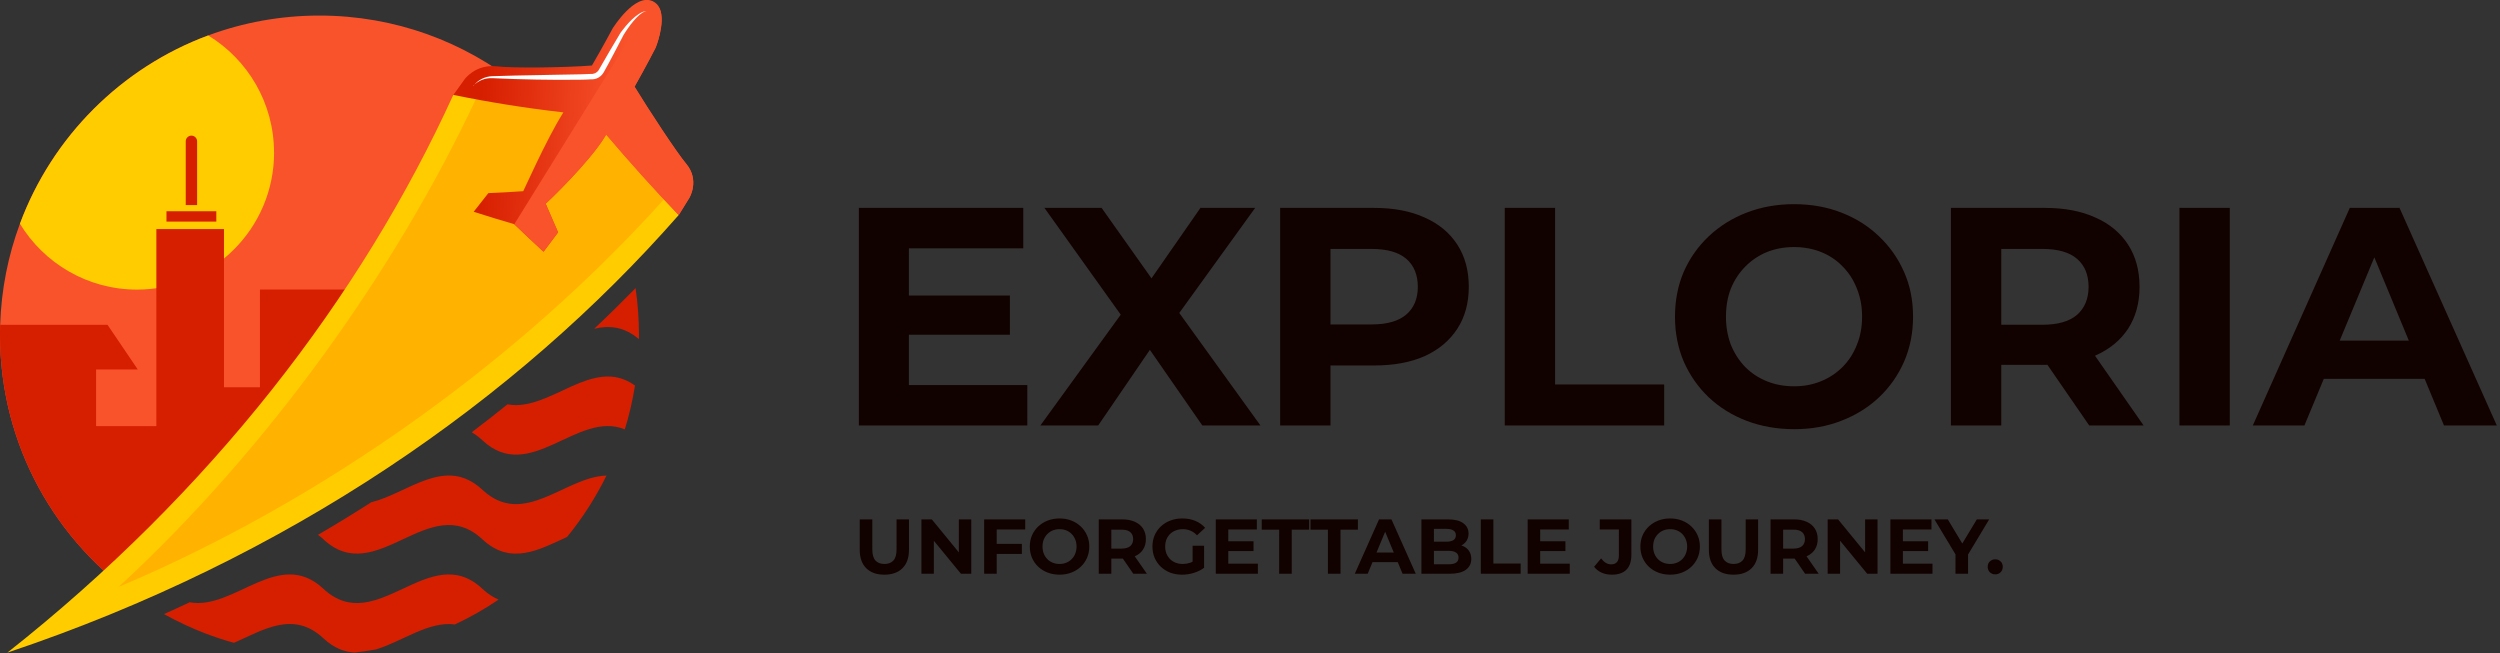 <svg width="440" height="115" viewBox="0 0 440 115" fill="none" xmlns="http://www.w3.org/2000/svg">
<rect x="0" y="0" width="440" height="115" fill="#333333" stroke="none"/>
<g clip-path="url(#clip0_293_188)">
<path d="M159.311 52.015H177.744V58.908H159.311V52.015ZM159.967 67.769H180.808V74.88H151.16V36.59H180.097V43.701H159.967V67.769ZM183.108 74.88L199.573 52.179V58.634L183.82 36.59H193.884L204.77 51.961L200.558 52.015L211.279 36.59H220.906L205.262 58.251V51.906L221.836 74.88H211.607L200.339 58.634H204.387L193.283 74.88H183.108ZM225.304 74.88V36.59H241.878C245.306 36.59 248.26 37.155 250.74 38.286C253.22 39.38 255.134 40.966 256.483 43.045C257.833 45.123 258.507 47.603 258.507 50.484C258.507 53.328 257.833 55.79 256.483 57.868C255.134 59.947 253.22 61.551 250.74 62.682C248.26 63.776 245.306 64.323 241.878 64.323H230.227L234.166 60.33V74.88H225.304ZM234.166 61.314L230.227 57.102H241.386C244.121 57.102 246.163 56.519 247.513 55.352C248.862 54.185 249.536 52.562 249.536 50.484C249.536 48.369 248.862 46.728 247.513 45.561C246.163 44.394 244.121 43.81 241.386 43.81H230.227L234.166 39.599V61.314ZM264.834 74.88V36.59H273.695V67.66H292.895V74.88H264.834ZM315.803 75.536C312.776 75.536 309.968 75.044 307.379 74.059C304.826 73.075 302.602 71.689 300.706 69.902C298.846 68.115 297.387 66.019 296.33 63.612C295.309 61.205 294.798 58.579 294.798 55.735C294.798 52.891 295.309 50.265 296.33 47.858C297.387 45.451 298.864 43.355 300.76 41.568C302.657 39.781 304.881 38.395 307.434 37.41C309.987 36.426 312.758 35.934 315.748 35.934C318.775 35.934 321.546 36.426 324.063 37.41C326.615 38.395 328.822 39.781 330.681 41.568C332.578 43.355 334.055 45.451 335.112 47.858C336.17 50.228 336.698 52.854 336.698 55.735C336.698 58.579 336.17 61.223 335.112 63.666C334.055 66.073 332.578 68.17 330.681 69.957C328.822 71.707 326.615 73.075 324.063 74.059C321.546 75.044 318.793 75.536 315.803 75.536ZM315.748 67.988C317.462 67.988 319.03 67.696 320.452 67.113C321.911 66.529 323.187 65.69 324.281 64.596C325.375 63.502 326.214 62.208 326.798 60.713C327.418 59.218 327.728 57.558 327.728 55.735C327.728 53.912 327.418 52.252 326.798 50.757C326.214 49.262 325.375 47.968 324.281 46.874C323.224 45.78 321.966 44.941 320.507 44.357C319.048 43.774 317.462 43.482 315.748 43.482C314.034 43.482 312.448 43.774 310.989 44.357C309.567 44.941 308.309 45.78 307.215 46.874C306.121 47.968 305.264 49.262 304.644 50.757C304.061 52.252 303.769 53.912 303.769 55.735C303.769 57.522 304.061 59.181 304.644 60.713C305.264 62.208 306.103 63.502 307.16 64.596C308.254 65.69 309.531 66.529 310.989 67.113C312.448 67.696 314.034 67.988 315.748 67.988ZM343.358 74.88V36.59H359.932C363.36 36.59 366.314 37.155 368.794 38.286C371.273 39.38 373.188 40.966 374.537 43.045C375.886 45.123 376.561 47.603 376.561 50.484C376.561 53.328 375.886 55.79 374.537 57.868C373.188 59.91 371.273 61.478 368.794 62.572C366.314 63.666 363.36 64.213 359.932 64.213H348.281L352.219 60.33V74.88H343.358ZM367.7 74.88L358.127 60.986H367.59L377.272 74.88H367.7ZM352.219 61.314L348.281 57.157H359.44C362.175 57.157 364.217 56.574 365.566 55.407C366.916 54.203 367.59 52.562 367.59 50.484C367.59 48.369 366.916 46.728 365.566 45.561C364.217 44.394 362.175 43.81 359.44 43.81H348.281L352.219 39.599V61.314ZM383.582 74.88V36.59H392.443V74.88H383.582ZM396.498 74.88L413.564 36.59H422.316L439.437 74.88H430.138L416.135 41.075H419.636L405.578 74.88H396.498ZM405.031 66.675L407.383 59.947H427.075L429.482 66.675H405.031Z" fill="#110200"/>
<path d="M155.646 101.144C154.288 101.144 153.226 100.766 152.461 100.009C151.695 99.253 151.313 98.173 151.313 96.77V91.411H153.527V96.688C153.527 97.599 153.714 98.255 154.088 98.656C154.461 99.057 154.985 99.258 155.66 99.258C156.334 99.258 156.858 99.057 157.232 98.656C157.605 98.255 157.792 97.599 157.792 96.688V91.411H159.979V96.77C159.979 98.173 159.597 99.253 158.831 100.009C158.066 100.766 157.004 101.144 155.646 101.144ZM162.168 100.98V91.411H164L169.645 98.301H168.757V91.411H170.944V100.98H169.126L163.466 94.09H164.355V100.98H162.168ZM175.258 95.717H179.852V97.494H175.258V95.717ZM175.422 100.98H173.208V91.411H180.439V93.188H175.422V100.98ZM186.493 101.144C185.736 101.144 185.035 101.021 184.388 100.775C183.75 100.529 183.194 100.183 182.72 99.736C182.255 99.29 181.891 98.766 181.626 98.164C181.371 97.562 181.244 96.906 181.244 96.195C181.244 95.485 181.371 94.829 181.626 94.227C181.891 93.626 182.26 93.102 182.734 92.655C183.208 92.208 183.763 91.862 184.401 91.616C185.039 91.37 185.732 91.247 186.479 91.247C187.236 91.247 187.928 91.37 188.557 91.616C189.195 91.862 189.746 92.208 190.211 92.655C190.685 93.102 191.054 93.626 191.318 94.227C191.583 94.819 191.715 95.476 191.715 96.195C191.715 96.906 191.583 97.567 191.318 98.178C191.054 98.779 190.685 99.303 190.211 99.75C189.746 100.187 189.195 100.529 188.557 100.775C187.928 101.021 187.24 101.144 186.493 101.144ZM186.479 99.258C186.908 99.258 187.299 99.185 187.655 99.039C188.019 98.893 188.338 98.683 188.612 98.41C188.885 98.137 189.095 97.813 189.241 97.439C189.395 97.066 189.473 96.651 189.473 96.195C189.473 95.74 189.395 95.325 189.241 94.951C189.095 94.578 188.885 94.254 188.612 93.981C188.347 93.708 188.033 93.498 187.668 93.352C187.304 93.206 186.908 93.133 186.479 93.133C186.051 93.133 185.654 93.206 185.29 93.352C184.934 93.498 184.62 93.708 184.347 93.981C184.073 94.254 183.859 94.578 183.704 94.951C183.558 95.325 183.485 95.74 183.485 96.195C183.485 96.642 183.558 97.057 183.704 97.439C183.859 97.813 184.069 98.137 184.333 98.41C184.606 98.683 184.925 98.893 185.29 99.039C185.654 99.185 186.051 99.258 186.479 99.258ZM193.379 100.98V91.411H197.521C198.378 91.411 199.116 91.552 199.736 91.835C200.355 92.108 200.834 92.505 201.171 93.024C201.508 93.543 201.677 94.163 201.677 94.883C201.677 95.594 201.508 96.209 201.171 96.729C200.834 97.239 200.355 97.631 199.736 97.904C199.116 98.178 198.378 98.314 197.521 98.314H194.609L195.594 97.344V100.98H193.379ZM199.462 100.98L197.07 97.508H199.435L201.855 100.98H199.462ZM195.594 97.59L194.609 96.551H197.398C198.082 96.551 198.592 96.405 198.929 96.114C199.266 95.813 199.435 95.403 199.435 94.883C199.435 94.355 199.266 93.945 198.929 93.653C198.592 93.361 198.082 93.216 197.398 93.216H194.609L195.594 92.163V97.59ZM208.052 101.144C207.295 101.144 206.598 101.026 205.96 100.789C205.332 100.543 204.78 100.196 204.306 99.75C203.841 99.303 203.477 98.779 203.213 98.178C202.958 97.576 202.83 96.915 202.83 96.195C202.83 95.476 202.958 94.815 203.213 94.213C203.477 93.612 203.846 93.088 204.32 92.641C204.794 92.195 205.35 91.853 205.988 91.616C206.626 91.37 207.327 91.247 208.093 91.247C208.94 91.247 209.701 91.388 210.376 91.671C211.059 91.953 211.633 92.363 212.098 92.901L210.676 94.213C210.33 93.849 209.952 93.58 209.542 93.407C209.132 93.225 208.685 93.133 208.202 93.133C207.737 93.133 207.314 93.206 206.931 93.352C206.548 93.498 206.216 93.708 205.933 93.981C205.66 94.254 205.445 94.578 205.291 94.951C205.145 95.325 205.072 95.74 205.072 96.195C205.072 96.642 205.145 97.052 205.291 97.426C205.445 97.799 205.66 98.127 205.933 98.41C206.216 98.683 206.544 98.893 206.917 99.039C207.3 99.185 207.719 99.258 208.175 99.258C208.612 99.258 209.036 99.189 209.446 99.052C209.865 98.907 210.271 98.665 210.663 98.328L211.92 99.927C211.401 100.319 210.795 100.62 210.102 100.83C209.419 101.039 208.735 101.144 208.052 101.144ZM209.897 99.64V96.045H211.92V99.927L209.897 99.64ZM216.014 95.266H220.621V96.988H216.014V95.266ZM216.178 99.203H221.387V100.98H213.978V91.411H221.209V93.188H216.178V99.203ZM225.131 100.98V93.216H222.069V91.411H230.408V93.216H227.345V100.98H225.131ZM233.715 100.98V93.216H230.653V91.411H238.991V93.216H235.929V100.98H233.715ZM238.445 100.98L242.71 91.411H244.897L249.176 100.98H246.852L243.352 92.532H244.227L240.714 100.98H238.445ZM240.577 98.93L241.165 97.248H246.086L246.688 98.93H240.577ZM250.168 100.98V91.411H254.844C256.046 91.411 256.949 91.639 257.55 92.094C258.161 92.55 258.466 93.152 258.466 93.899C258.466 94.4 258.343 94.838 258.097 95.211C257.851 95.576 257.514 95.858 257.085 96.059C256.657 96.259 256.165 96.36 255.609 96.36L255.869 95.799C256.47 95.799 257.003 95.899 257.468 96.1C257.933 96.291 258.293 96.578 258.548 96.961C258.812 97.344 258.945 97.813 258.945 98.369C258.945 99.189 258.621 99.832 257.974 100.297C257.327 100.752 256.375 100.98 255.117 100.98H250.168ZM252.369 99.312H254.953C255.527 99.312 255.96 99.221 256.252 99.039C256.552 98.847 256.703 98.547 256.703 98.137C256.703 97.736 256.552 97.439 256.252 97.248C255.96 97.048 255.527 96.947 254.953 96.947H252.205V95.334H254.57C255.108 95.334 255.518 95.243 255.8 95.061C256.092 94.87 256.238 94.582 256.238 94.2C256.238 93.826 256.092 93.548 255.8 93.366C255.518 93.174 255.108 93.079 254.57 93.079H252.369V99.312ZM260.621 100.98V91.411H262.836V99.176H267.634V100.98H260.621ZM270.908 95.266H275.515V96.988H270.908V95.266ZM271.072 99.203H276.28V100.98H268.871V91.411H276.103V93.188H271.072V99.203ZM283.677 101.144C283.03 101.144 282.433 101.026 281.886 100.789C281.349 100.543 280.907 100.196 280.56 99.75L281.791 98.273C282.055 98.62 282.333 98.884 282.625 99.066C282.916 99.239 283.231 99.326 283.568 99.326C284.47 99.326 284.921 98.797 284.921 97.74V93.188H281.558V91.411H287.122V97.617C287.122 98.802 286.83 99.686 286.247 100.269C285.664 100.852 284.807 101.144 283.677 101.144ZM293.957 101.144C293.201 101.144 292.499 101.021 291.852 100.775C291.214 100.529 290.658 100.183 290.184 99.736C289.72 99.29 289.355 98.766 289.091 98.164C288.836 97.562 288.708 96.906 288.708 96.195C288.708 95.485 288.836 94.829 289.091 94.227C289.355 93.626 289.724 93.102 290.198 92.655C290.672 92.208 291.228 91.862 291.866 91.616C292.504 91.37 293.196 91.247 293.944 91.247C294.7 91.247 295.393 91.37 296.021 91.616C296.659 91.862 297.211 92.208 297.675 92.655C298.149 93.102 298.518 93.626 298.783 94.227C299.047 94.819 299.179 95.476 299.179 96.195C299.179 96.906 299.047 97.567 298.783 98.178C298.518 98.779 298.149 99.303 297.675 99.75C297.211 100.187 296.659 100.529 296.021 100.775C295.393 101.021 294.705 101.144 293.957 101.144ZM293.944 99.258C294.372 99.258 294.764 99.185 295.119 99.039C295.484 98.893 295.803 98.683 296.076 98.41C296.349 98.137 296.559 97.813 296.705 97.439C296.86 97.066 296.937 96.651 296.937 96.195C296.937 95.74 296.86 95.325 296.705 94.951C296.559 94.578 296.349 94.254 296.076 93.981C295.812 93.708 295.497 93.498 295.133 93.352C294.768 93.206 294.372 93.133 293.944 93.133C293.515 93.133 293.119 93.206 292.754 93.352C292.399 93.498 292.084 93.708 291.811 93.981C291.538 94.254 291.323 94.578 291.169 94.951C291.023 95.325 290.95 95.74 290.95 96.195C290.95 96.642 291.023 97.057 291.169 97.439C291.323 97.813 291.533 98.137 291.797 98.41C292.071 98.683 292.39 98.893 292.754 99.039C293.119 99.185 293.515 99.258 293.944 99.258ZM305.095 101.144C303.737 101.144 302.675 100.766 301.91 100.009C301.144 99.253 300.761 98.173 300.761 96.77V91.411H302.976V96.688C302.976 97.599 303.163 98.255 303.536 98.656C303.91 99.057 304.434 99.258 305.109 99.258C305.783 99.258 306.307 99.057 306.681 98.656C307.054 98.255 307.241 97.599 307.241 96.688V91.411H309.428V96.77C309.428 98.173 309.046 99.253 308.28 100.009C307.514 100.766 306.453 101.144 305.095 101.144ZM311.617 100.98V91.411H315.759C316.615 91.411 317.353 91.552 317.973 91.835C318.593 92.108 319.071 92.505 319.409 93.024C319.746 93.543 319.914 94.163 319.914 94.883C319.914 95.594 319.746 96.209 319.409 96.729C319.071 97.239 318.593 97.631 317.973 97.904C317.353 98.178 316.615 98.314 315.759 98.314H312.847L313.831 97.344V100.98H311.617ZM317.7 100.98L315.308 97.508H317.672L320.092 100.98H317.7ZM313.831 97.59L312.847 96.551H315.636C316.319 96.551 316.829 96.405 317.167 96.114C317.504 95.813 317.672 95.403 317.672 94.883C317.672 94.355 317.504 93.945 317.167 93.653C316.829 93.361 316.319 93.216 315.636 93.216H312.847L313.831 92.163V97.59ZM321.669 100.98V91.411H323.501L329.146 98.301H328.258V91.411H330.445V100.98H328.627L322.968 94.09H323.856V100.98H321.669ZM334.746 95.266H339.353V96.988H334.746V95.266ZM334.91 99.203H340.118V100.98H332.709V91.411H339.94V93.188H334.91V99.203ZM344.165 100.98V97.07L344.671 98.41L340.461 91.411H342.812L346.038 96.783H344.685L347.925 91.411H350.098L345.888 98.41L346.38 97.07V100.98H344.165ZM351.16 101.089C350.796 101.089 350.481 100.966 350.217 100.72C349.962 100.465 349.834 100.142 349.834 99.75C349.834 99.358 349.962 99.043 350.217 98.806C350.481 98.56 350.796 98.437 351.16 98.437C351.534 98.437 351.848 98.56 352.103 98.806C352.359 99.043 352.486 99.358 352.486 99.75C352.486 100.142 352.359 100.465 352.103 100.72C351.848 100.966 351.534 101.089 351.16 101.089Z" fill="#110200"/>
<path d="M110.96 46.02C109.36 47.69 107.74 49.34 106.08 50.97C84.12 72.64 56.78 91.57 24.82 105.61C9.85 95.51 0 78.38 0 58.96C0 58.36 0 57.76 0.03 57.16C0.23 50.92 1.44 44.94 3.51 39.37C9.19 24.08 21.34 11.92 36.64 6.24C42.74 3.97 49.34 2.74 56.22 2.74C82.82 2.74 105.11 21.21 110.95 46.03L110.96 46.02Z" fill="#F9532C"/>
<path d="M48.24 26.85C48.24 40.17 37.44 50.97 24.12 50.97C15.39 50.97 7.74 46.33 3.51 39.38C9.19 24.08 21.34 11.92 36.64 6.24C43.59 10.47 48.23 18.12 48.23 26.85H48.24Z" fill="#FFCC00"/>
<path d="M106.08 50.97C84.12 72.64 56.78 91.57 24.82 105.61C9.85 95.51 0 78.38 0 58.96C0 58.36 0 57.76 0.03 57.16H18.92L24.25 65.03H16.91V75H27.52V40.32H39.42V68.16H45.75V50.96H106.07L106.08 50.97Z" fill="#D61E00"/>
<path d="M87.75 105.53C85.32 107.18 82.75 108.65 80.06 109.9C75.42 109.29 70.78 112.91 66.14 114.31C64.91 114.53 63.67 114.71 62.41 114.84C60.58 114.75 58.75 114.05 56.92 112.34C51.67 107.44 46.43 110.81 41.18 113.14C39.46 112.67 37.78 112.11 36.13 111.48C33.64 110.52 31.24 109.4 28.93 108.12C28.91 108.11 28.89 108.09 28.86 108.08C28.88 108.07 28.9 108.06 28.93 108.05C30.42 107.38 31.91 106.7 33.38 106C41.22 107.45 49.07 96.29 56.91 103.62C66.24 112.34 75.57 94.9 84.89 103.62C85.84 104.51 86.79 105.12 87.73 105.52L87.75 105.53Z" fill="#D61E00"/>
<path d="M106.74 83.7C104.84 87.57 102.51 91.19 99.81 94.5C94.84 96.79 89.87 99.57 84.9 94.92C75.57 86.2 66.24 103.64 56.92 94.92C56.61 94.62 56.29 94.36 55.97 94.13C59.14 92.28 62.26 90.37 65.34 88.4C71.86 86.8 78.39 80.12 84.91 86.21C92.19 93.01 99.46 83.89 106.74 83.7Z" fill="#D61E00"/>
<path d="M111.76 67.86C111.34 70.5 110.74 73.07 109.97 75.57C101.62 72.14 93.26 85.31 84.91 77.5C84.28 76.91 83.65 76.45 83.02 76.08C85.15 74.47 87.25 72.83 89.32 71.16C96.8 72.57 104.28 62.49 111.75 67.85L111.76 67.86Z" fill="#D61E00"/>
<path d="M112.45 58.96V59.37C112.45 59.48 112.45 59.59 112.45 59.69C109.83 57.46 107.2 57.24 104.58 57.86C107.06 55.52 109.48 53.14 111.86 50.71C112.25 53.4 112.46 56.15 112.46 58.95L112.45 58.96Z" fill="#D61E00"/>
<path d="M38.07 37.18H29.3V39H38.07V37.18Z" fill="#D61E00"/>
<path d="M33.69 23.87C33.14 23.87 32.69 24.32 32.69 24.87V36.09H34.69V24.87C34.69 24.32 34.24 23.87 33.69 23.87Z" fill="#D61E00"/>
<path d="M79.78 16.7C88.5 16.71 97.32 16.22 106.19 15.19C110.43 22.83 114.84 30.39 119.44 37.86C90.79 70.52 50.65 98.34 1.3 114.86C37.11 86.59 63.49 52.41 79.78 16.7Z" fill="#FFCC00"/>
<path d="M20.9 103.28C47.08 79.14 69.59 47.64 83.82 17.32C91.05 17.25 96.82 20.12 104.05 19.37C107.45 25.43 113.22 29.14 116.84 35.09C91.74 63.01 57.46 87.84 20.91 103.28H20.9Z" fill="#FFB200"/>
<path d="M121.34 34.8C120.72 35.82 120.09 36.84 119.45 37.86C115.03 33.23 110.78 28.5 106.69 23.68C106.63 23.78 106.58 23.87 106.52 23.96C103.73 28.6 96.11 35.84 96.03 35.84C96.75 37.52 97.48 39.21 98.22 40.89C97.38 42.03 96.52 43.17 95.66 44.3C93.92 42.7 92.21 41.09 90.52 39.46C88.11 38.76 85.73 38.03 83.37 37.27C84.24 36.18 85.1 35.09 85.95 33.99C87.99 33.91 90.04 33.79 92.09 33.65C92.13 33.65 96.16 24.56 98.99 20.05C99.05 19.96 99.11 19.87 99.16 19.78C92.57 19.03 86.11 18 79.8 16.7C80.46 15.79 81.11 14.89 81.75 13.98C81.75 13.98 83.65 11.28 87.36 11.67C90.07 12.01 99.33 11.91 104.18 11.53C106.24 8 107.87 4.9 107.88 4.9C107.92 4.9 111.71 -1.26 114.87 0.21C115.48 0.49 115.88 0.94 116.12 1.51C117.19 3.99 115.39 8.48 115.35 8.48C115.35 8.48 113.73 11.64 111.69 15.25C114.11 19.22 119.05 26.77 120.8 28.85C123.18 31.71 121.36 34.78 121.35 34.78L121.34 34.8Z" fill="url(#paint0_linear_293_188)"/>
<path d="M121.34 34.8C120.72 35.82 120.09 36.84 119.45 37.86C115.03 33.23 110.78 28.5 106.69 23.68C106.63 23.78 106.58 23.87 106.52 23.96C103.73 28.6 96.11 35.84 96.03 35.84C96.75 37.52 97.48 39.21 98.22 40.89C97.38 42.03 96.52 43.17 95.66 44.3C93.92 42.7 92.21 41.09 90.52 39.46L114.85 0.23L116.1 1.53C117.17 4.01 115.37 8.5 115.33 8.5C115.33 8.5 113.71 11.66 111.67 15.27C114.09 19.24 119.03 26.79 120.78 28.87C123.16 31.73 121.34 34.8 121.33 34.8H121.34Z" fill="#F9532C"/>
<path d="M83.3 15.15C84.05 14.1 85.35 13.43 86.69 13.41L90.55 13.3C93.12 13.24 95.7 13.2 98.27 13.15L102.12 13.08C102.76 13.06 103.41 13.05 104.03 13.01H104.26C104.32 12.99 104.38 12.98 104.44 12.97C104.56 12.95 104.67 12.91 104.78 12.86C105 12.76 105.19 12.6 105.33 12.4L107.23 9.11C107.87 8 108.54 6.9 109.2 5.79L109.22 5.76C109.52 5.36 109.83 4.95 110.16 4.56C110.49 4.17 110.84 3.8 111.2 3.45C111.57 3.1 111.96 2.77 112.38 2.49C112.59 2.35 112.81 2.22 113.05 2.12C113.28 2.02 113.53 1.93 113.78 1.94C113.53 1.97 113.31 2.09 113.1 2.22C112.89 2.35 112.7 2.5 112.51 2.66C112.14 2.98 111.8 3.34 111.48 3.72C111.16 4.1 110.87 4.49 110.58 4.89C110.29 5.29 110.03 5.7 109.76 6.13L109.78 6.09C109.19 7.23 108.6 8.38 107.99 9.52L107.08 11.23L106.61 12.08L106.38 12.5L106.26 12.71C106.22 12.78 106.16 12.88 106.1 12.96C105.87 13.29 105.55 13.55 105.19 13.73C105.01 13.82 104.82 13.88 104.62 13.92C104.52 13.94 104.42 13.95 104.32 13.96H104.07C103.41 14.01 102.77 14.02 102.12 14.03C100.83 14.05 99.54 14.06 98.25 14.05C95.67 14.04 93.1 13.99 90.52 13.91C89.23 13.87 87.94 13.82 86.66 13.76C85.42 13.69 84.14 14.18 83.27 15.13L83.3 15.15Z" fill="white"/>
</g>
<defs>
<linearGradient id="paint0_linear_293_188" x1="84.37" y1="21.21" x2="110.04" y2="22.39" gradientUnits="userSpaceOnUse">
<stop stop-color="#D61E00"/>
<stop offset="1" stop-color="#F9532C"/>
</linearGradient>
<clipPath id="clip0_293_188">
<rect width="439.41" height="114.86" fill="white"/>
</clipPath>
</defs>
</svg>
